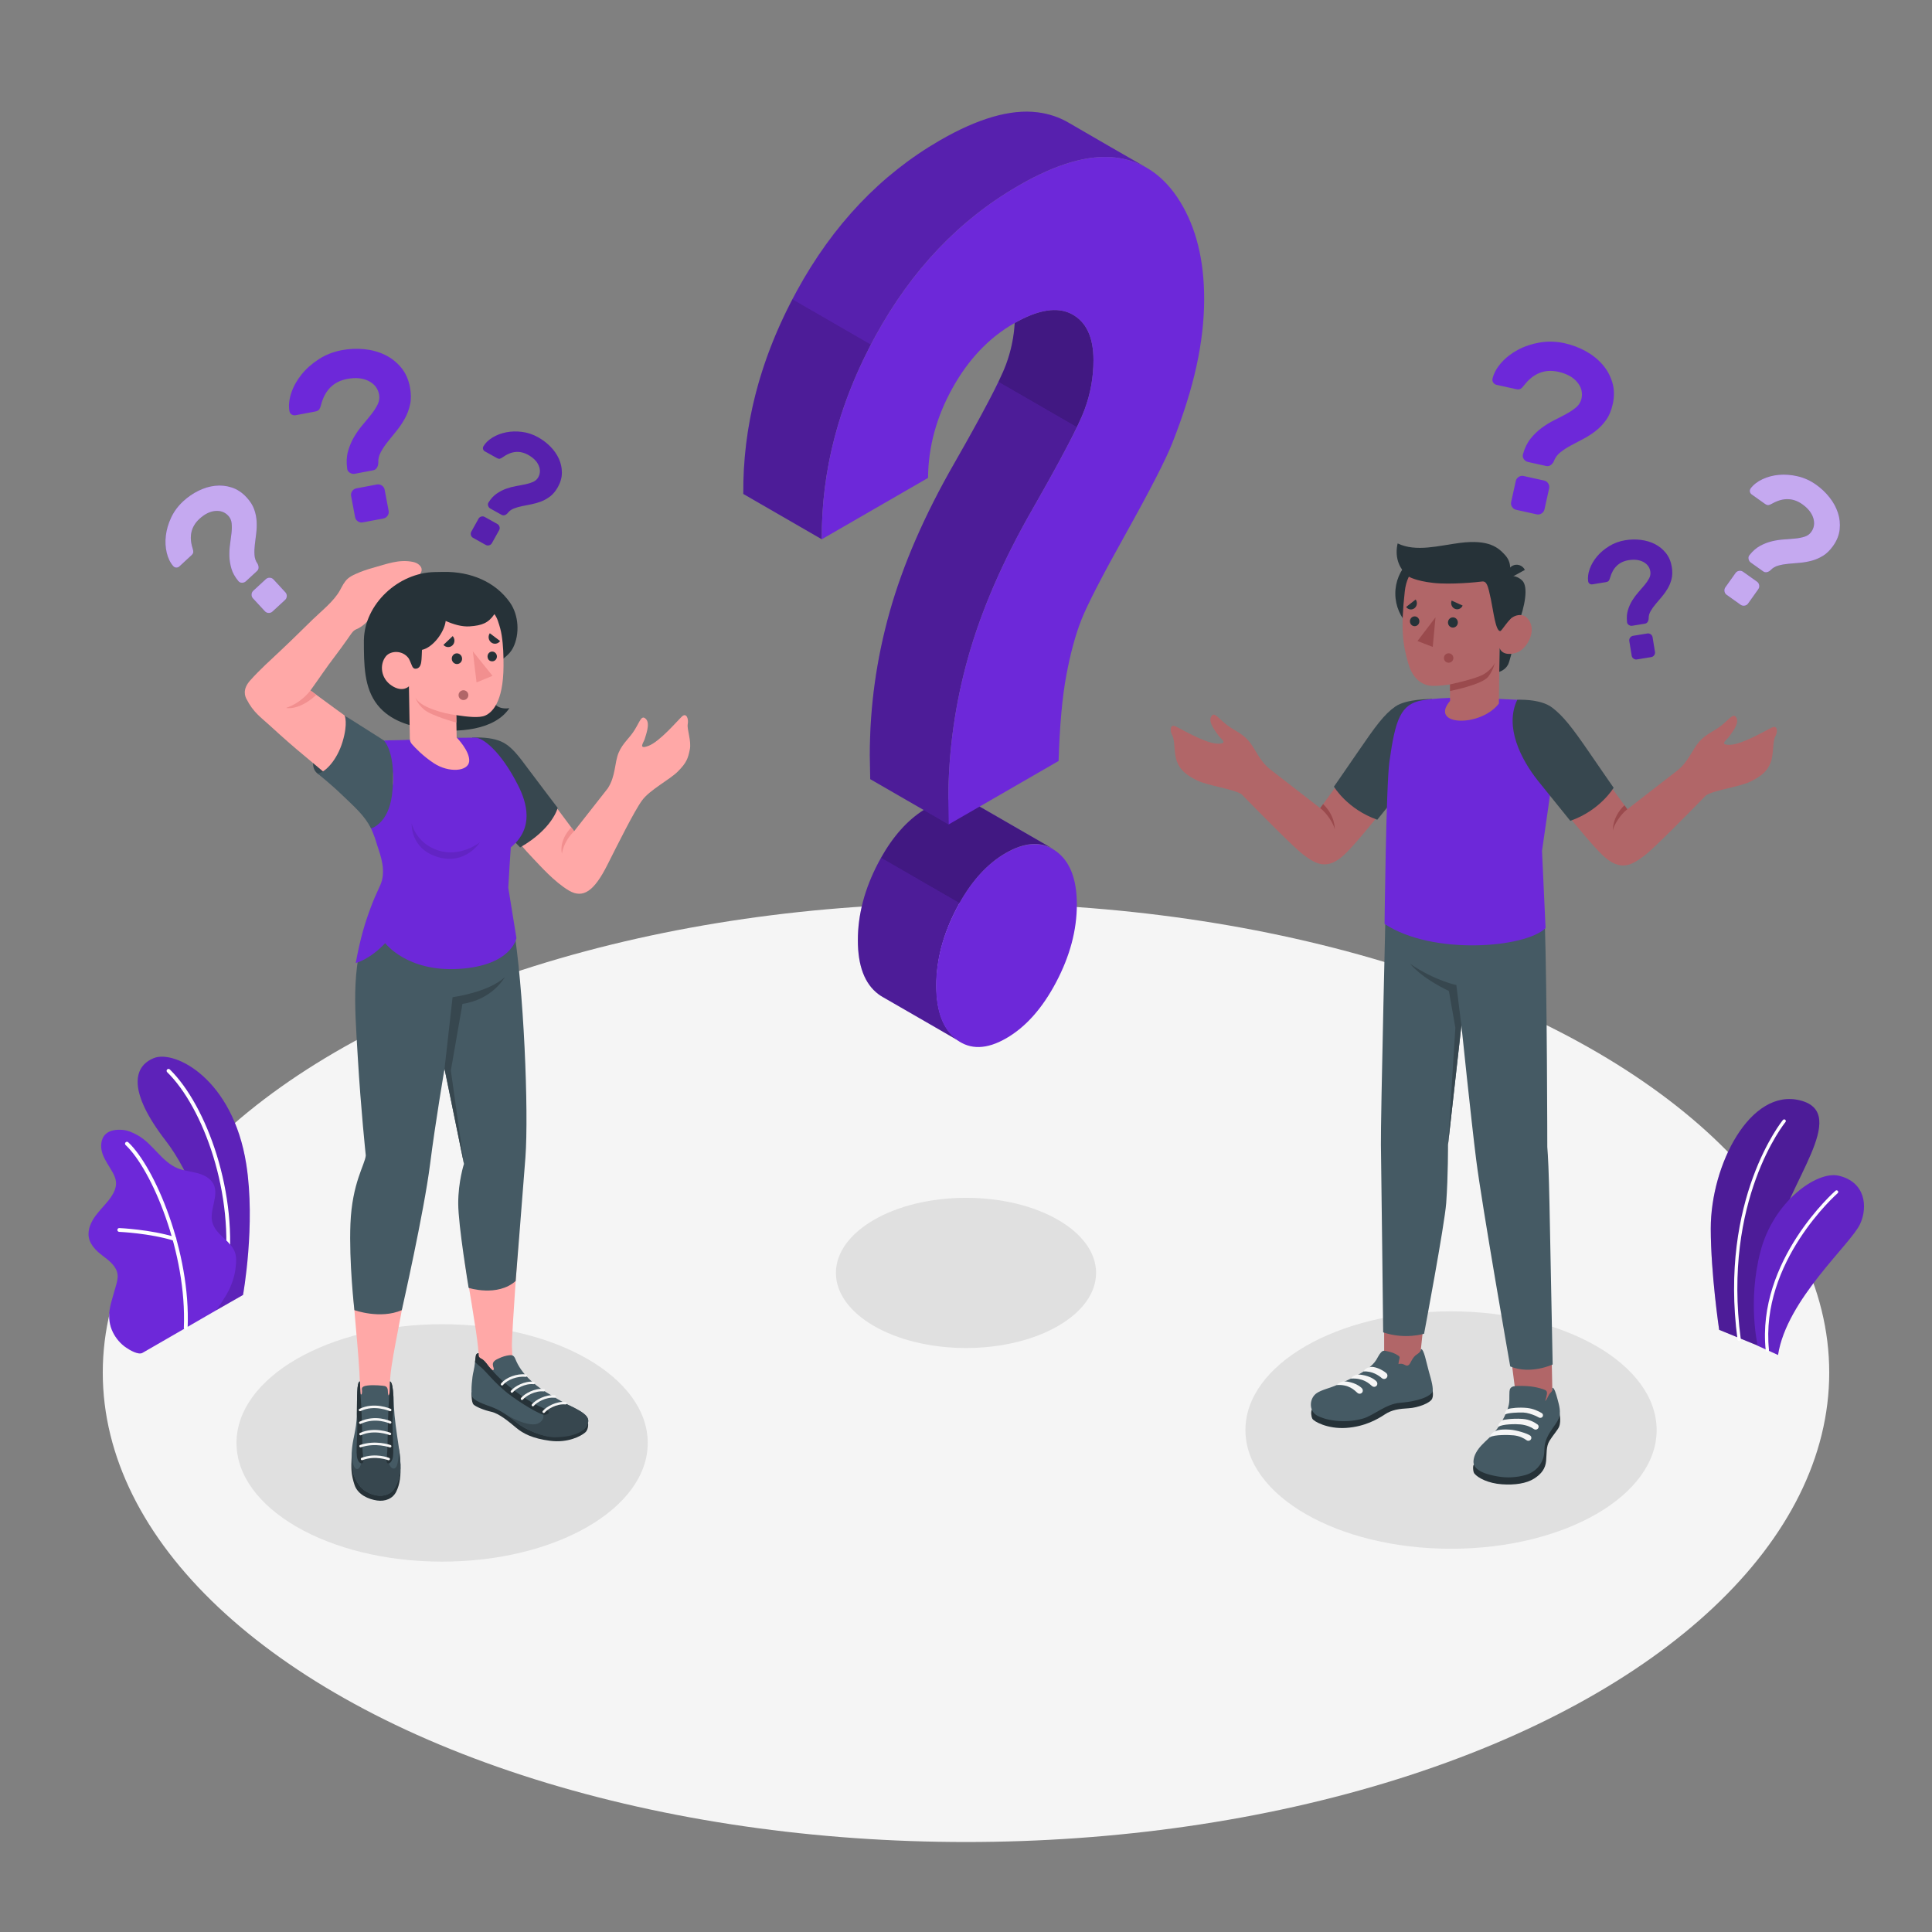 <?xml version="1.0" encoding="utf-8"?>
<!-- Generator: Adobe Illustrator 27.5.0, SVG Export Plug-In . SVG Version: 6.00 Build 0)  -->
<svg version="1.1" xmlns="http://www.w3.org/2000/svg" xmlns:xlink="http://www.w3.org/1999/xlink" x="0px" y="0px"
	 viewBox="0 0 500 500" style="enable-background:new 0 0 500 500;" xml:space="preserve">
<rect x="0" y="0" width="500" height="500" fill="#808080" stroke="none"/>
<g id="Floor">
	<ellipse id="Floor_2_" style="fill:#F5F5F5;" cx="250" cy="355.225" rx="223.404" ry="121.487"/>
</g>
<g id="Shadows">
	<ellipse id="Shadow_31_" style="fill:#E0E0E0;" cx="250" cy="329.43" rx="33.664" ry="19.436"/>
	<ellipse id="Shadow_27_" style="fill:#E0E0E0;" cx="375.526" cy="370.096" rx="53.212" ry="30.722"/>
	<ellipse id="Shadow_26_" style="fill:#E0E0E0;" cx="114.42" cy="373.424" rx="53.212" ry="30.722"/>
</g>
<g id="Plants">
	<g id="Plants_4_">
		<g id="XMLID_1877_">
			<path id="XMLID_2820_" style="fill:#6D28D9;" d="M454.968,348.27l-10.051-4.112c0,0-2.167-14.531-2.173-26.217
				c-0.008-16.421,10.221-36.497,23.205-33.139c12.983,3.358-3.656,21.725-6.362,35.92
				C456.881,334.918,454.968,348.27,454.968,348.27z"/>
			<path id="XMLID_1901_" style="opacity:0.3;" d="M454.968,348.27l-10.051-4.112c0,0-2.167-14.531-2.173-26.217
				c-0.008-16.421,10.221-36.497,23.205-33.139c12.983,3.358-3.656,21.725-6.362,35.92
				C456.881,334.918,454.968,348.27,454.968,348.27z"/>
			<path id="XMLID_1878_" style="fill:#FFFFFF;" d="M450.131,347.035c0.005,0,0.009-0.001,0.014-0.001
				c0.232-0.031,0.396-0.244,0.365-0.477c-4.793-36.015,11.401-55.968,11.564-56.164c0.15-0.181,0.126-0.448-0.054-0.598
				c-0.182-0.15-0.45-0.126-0.598,0.054c-0.167,0.2-16.595,20.441-11.754,56.82C449.699,346.897,449.904,347.057,450.131,347.035z"
				/>
		</g>
		<g id="XMLID_1843_">
			<path id="XMLID_1874_" style="fill:#6D28D9;" d="M460.155,350.669l-5.248-2.377c0,0-2.698-11.348,0.702-24.412
				c3.369-12.942,14.586-20.925,20.243-19.604c6.905,1.612,7.577,8.003,5.561,12.449
				C479.036,321.964,462.376,336.271,460.155,350.669z"/>
			<path id="XMLID_1845_" style="opacity:0.1;" d="M460.155,350.669l-5.248-2.377c0,0-2.698-11.348,0.702-24.412
				c3.369-12.942,14.586-20.925,20.243-19.604c6.905,1.612,7.577,8.003,5.561,12.449
				C479.036,321.964,462.376,336.271,460.155,350.669z"/>
			<path id="XMLID_1844_" style="fill:#FFFFFF;" d="M457.428,349.838l0.002,0c0.233-0.024,0.403-0.232,0.379-0.466
				c-2.354-22.838,17.574-40.397,17.776-40.573c0.177-0.153,0.196-0.421,0.042-0.599c-0.152-0.176-0.419-0.198-0.599-0.042
				c-0.204,0.177-20.463,18.029-18.064,41.301C456.989,349.692,457.196,349.861,457.428,349.838z"/>
		</g>
	</g>
	<g id="Plants_3_">
		<g id="XMLID_1488_">
			<g id="XMLID_1812_">
				<path id="XMLID_1813_" style="fill:#6D28D9;" d="M56.005,339.071l6.892-3.938c0,0,3.305-18.216,0.833-33.875
					c-3.476-22.015-18.465-29.609-23.909-27.421c-5.444,2.188-6.724,8.71,3.108,21.431C48.73,302.774,56.191,318.639,56.005,339.071
					z"/>
			</g>
			<g id="XMLID_1736_" style="opacity:0.15;">
				<path id="XMLID_1811_" d="M56.005,339.071l6.892-3.938c0,0,3.305-18.216,0.833-33.875
					c-3.476-22.015-18.465-29.609-23.909-27.421c-5.444,2.188-6.724,8.71,3.108,21.431C48.73,302.774,56.191,318.639,56.005,339.071
					z"/>
			</g>
			<g id="XMLID_1489_">
				<path id="XMLID_1694_" style="fill:#FFFFFF;" d="M58.503,330.327c-0.023,0-0.045-0.002-0.068-0.005
					c-0.269-0.038-0.457-0.285-0.419-0.554c2.848-20.611-5.44-43.193-14.753-52.293c-0.194-0.189-0.198-0.501-0.008-0.695
					c0.19-0.192,0.501-0.198,0.695-0.008c9.483,9.267,17.93,32.216,15.039,53.13C58.955,330.149,58.744,330.327,58.503,330.327z"/>
			</g>
		</g>
		<g id="XMLID_1418_">
			<g id="XMLID_1423_">
				<path id="XMLID_1424_" style="fill:#6D28D9;" d="M36.883,350.117c-1.089,0.625-3.333-0.742-4.193-1.319
					c-1.472-0.987-2.664-2.386-3.456-3.967c-0.922-1.841-1.154-3.813-0.865-5.849c0.15-1.056,0.445-2.085,0.74-3.11
					c0.289-1.006,0.578-2.013,0.868-3.019c0.286-0.993,0.574-2.02,0.443-3.045c-0.264-2.064-2.097-3.511-3.763-4.759
					c-1.842-1.38-3.761-3.201-3.751-5.687c0.008-1.918,1.001-3.699,2.19-5.204c1.189-1.505,2.599-2.835,3.673-4.424
					c0.773-1.144,1.377-2.487,1.251-3.862c-0.078-0.854-0.432-1.659-0.841-2.413c-0.878-1.618-2.036-3.101-2.641-4.84
					c-0.605-1.739-0.519-3.901,0.838-5.146c1.114-1.021,2.769-1.164,4.277-1.064c1.395,0.092,2.758,0.722,3.978,1.4
					c3.946,2.195,6.198,6.868,10.386,8.557c1.615,0.651,3.385,0.794,5.068,1.239c1.684,0.445,3.4,1.305,4.18,2.862
					c1.537,3.07-1.316,6.854-0.235,10.113c0.956,2.884,3.759,3.988,5.333,6.587c0.688,1.137,0.847,2.451,0.736,3.776
					c-0.188,2.242-0.516,3.887-1.592,6.38c-0.889,2.06-3.502,5.748-3.502,5.748C55.939,339.136,37.05,350.021,36.883,350.117z"/>
			</g>
			<g id="XMLID_1421_">
				<path id="XMLID_1422_" style="fill:#FFFFFF;" d="M48.071,344.156c-0.007,0-0.014,0-0.014,0
					c-0.278-0.012-0.488-0.241-0.478-0.512c0.812-19.508-8.38-41.046-15.064-47.303c-0.198-0.185-0.208-0.496-0.023-0.695
					c0.186-0.198,0.496-0.207,0.695-0.023c6.819,6.383,16.197,28.278,15.375,48.061C48.551,343.95,48.333,344.156,48.071,344.156z"
					/>
			</g>
			<g id="XMLID_1419_">
				<path id="XMLID_1420_" style="fill:#FFFFFF;" d="M45.148,321.109c-0.048,0-0.097-0.007-0.145-0.022
					c-6.267-1.938-14.079-2.279-14.157-2.282c-0.272-0.012-0.482-0.241-0.471-0.512c0.012-0.271,0.217-0.485,0.512-0.471
					c0.08,0.004,8.015,0.35,14.407,2.326c0.259,0.08,0.405,0.355,0.324,0.614C45.552,320.973,45.358,321.109,45.148,321.109z"/>
			</g>
		</g>
	</g>
</g>
<g id="Character_2">
	<g id="Character_14_">
		<g id="XMLID_2639_">
			<g>
				<polygon id="XMLID_2815_" style="fill:#B16668;" points="401.826,363.762 392.51,362.691 390.096,343.91 401.488,347.289 				
					"/>
				<g>
					<path id="XMLID_2813_" style="fill:#263238;" d="M381.411,379.081c-0.287,0.269-0.215,1.824,0.16,2.277
						c0.961,1.162,3.583,2.522,7.103,2.774c3.363,0.241,6.365-0.213,8.34-1.466c1.974-1.254,2.93-2.636,3.116-4.552
						c0.186-1.916-0.027-3.764,0.886-5.238c0.843-1.362,2.187-2.896,2.479-3.634c0.637-1.606,0.023-3.901,0.023-3.901
						L381.411,379.081z"/>
					<path id="XMLID_2812_" style="fill:#455A64;" d="M390.616,362.357c-0.024,0.744-0.155,1.423-0.388,2.133
						c-0.487,1.486-1.228,2.884-2.06,4.214c-0.428,0.685-0.88,1.358-1.402,1.978c-1.017,1.21-2.28,2.204-3.357,3.365
						c-1.077,1.161-1.992,2.569-2.076,4.128c-0.143,2.637,4.062,3.534,6.266,3.926c2.353,0.419,4.865,0.293,7.162-0.36
						c2.555-0.726,4.4-2.706,4.824-5.256c0.122-0.732,0.077-1.481,0.164-2.218c0.197-1.681,1.068-3.217,2.051-4.614
						c0.57-0.811,1.191-1.603,1.574-2.511c0.688-1.633,0.136-3.47-0.303-5.096c-0.38-1.404-0.842-3.018-1.337-2.885
						c-0.006,0.728,0.036,0.827-0.487,1.321c-0.661,0.624-0.689,1.563-1.388,2.115c0.327-0.855,0.348-1.219,0.49-1.876
						c0.043-0.197-0.011-0.595-0.149-0.746c-0.185-0.202-0.501-0.328-0.81-0.433c-1.037-0.351-2.113-0.595-3.203-0.729
						c-0.995-0.123-3.481-0.244-4.468-0.023c-0.303,0.068-0.599,0.213-0.786,0.455c-0.197,0.255-0.233,0.48-0.281,0.901
						C390.605,360.568,390.638,361.657,390.616,362.357z"/>
					<path id="XMLID_2811_" style="fill:#F5F5F5;" d="M387.813,369.257c0.982-0.736,4.525-0.746,5.728-0.617
						c1.507,0.162,2.727,0.69,3.42,1.2c0.307,0.226,0.737,0.187,1.007-0.08l0,0c0.325-0.321,0.295-0.849-0.074-1.121
						c-0.734-0.54-2.063-1.3-3.849-1.426c-2.961-0.208-5.172,0.299-5.172,0.299S387.522,368.382,387.813,369.257z"/>
					<path id="XMLID_2810_" style="fill:#F5F5F5;" d="M385.554,371.959c1.235-0.73,4.998-0.625,6.201-0.496
						c1.507,0.161,2.633,0.754,3.326,1.265c0.307,0.226,0.737,0.187,1.007-0.08l0,0c0.325-0.321,0.295-0.849-0.074-1.121
						c-0.734-0.54-3.489-1.414-5.274-1.539c-2.961-0.208-3.733,0.396-3.733,0.396S385.758,370.868,385.554,371.959z"/>
					<path id="XMLID_2792_" style="fill:#F5F5F5;" d="M395.224,364.38c-2.046-0.211-4.256,0.018-5.065,0.312
						c-0.522,0.292-0.865,1.117-0.53,1.326c0.659-0.366,3.188-0.518,4.642-0.453c0.976,0.043,2.205,0.438,3.202,0.88
						c0.253,0.112,0.553,0.27,0.815,0.415c0.354,0.196,0.805,0.057,0.974-0.303l0,0c0.144-0.305,0.037-0.669-0.256-0.846
						C398.292,365.278,396.878,364.551,395.224,364.38z"/>
				</g>
			</g>
			<g>
				<polygon id="XMLID_2814_" style="fill:#B16668;" points="367.077,355.222 358.217,352.747 358.217,334.84 369.208,335.317 				
					"/>
				<g>
					<path id="XMLID_2786_" style="fill:#263238;" d="M339.503,364.809c-0.276,0.578-0.196,1.661,0.132,2.348
						c0.328,0.687,3.916,2.71,8.755,2.384c4.839-0.326,8.163-2.276,10.008-3.498c1.845-1.222,3.766-1.45,6.163-1.587
						c2.396-0.137,5.543-1.332,6.069-2.453c0.526-1.121-0.079-3.051-0.079-3.051L339.503,364.809z"/>
					<path id="XMLID_2785_" style="fill:#455A64;" d="M359.033,349.705c-0.126-0.027-0.254-0.053-0.383-0.079
						c-0.211-0.042-0.429-0.084-0.638-0.034c-0.237,0.056-0.432,0.224-0.598,0.403c-0.52,0.566-0.834,1.285-1.236,1.941
						c-1.014,1.655-3.144,3.025-5.47,4.275c-1.581,0.85-3.13,1.509-4.762,2.243c-1.665,0.749-3.875,1.206-5.178,2.085
						c-1.899,1.28-2.144,4.496,0.019,5.766c1.866,1.096,6.778,2.283,11.928,0.824c2.806-0.795,5.921-3.793,9.603-4.081
						c2.342-0.183,6.771-0.841,8.279-2.62c0.557-0.789-0.187-3.289-0.798-5.448c-0.667-2.356-1.301-6.033-2.082-5.825
						c-0.032,0.463-0.104,0.565-0.408,0.88c-0.289,0.299-0.678,0.489-0.992,0.758c-0.579,0.494-0.935,1.193-1.295,1.864
						c-0.156,0.29-0.341,0.599-0.665,0.721c-0.395,0.148-0.69-0.101-1.036-0.26c-0.434-0.199-0.941-0.236-1.399-0.1
						c0.045-0.466,0.128-0.929,0.247-1.383c0.038-0.146,0.081-0.302,0.034-0.446c-0.047-0.146-0.175-0.249-0.3-0.337
						C361.001,350.218,360.068,349.929,359.033,349.705z"/>
					<path id="XMLID_2783_" style="fill:#F5F5F5;" d="M352.896,354.937c0,0,0.336-0.899,1.729-1.158
						c1.066-0.198,2.948,0.587,4.118,1.551c0.479,0.394,0.417,1.144-0.126,1.444l0,0c-0.323,0.178-0.719,0.132-0.998-0.111
						C356.852,355.996,355.132,354.783,352.896,354.937z"/>
					<path id="XMLID_2779_" style="fill:#F5F5F5;" d="M349.593,356.787c0,0,0.689-1.076,2.049-1.056c0,0,2.783,0.08,4.505,1.686
						c0.439,0.409,0.409,1.107-0.117,1.396l0,0c-0.313,0.172-0.695,0.126-0.961-0.112
						C354.293,358.008,352.737,356.552,349.593,356.787z"/>
					<path id="XMLID_2775_" style="fill:#F5F5F5;" d="M345.946,358.454c0,0,0.767-0.974,2.128-0.954c0,0,2.593,0.097,4.315,1.702
						c0.439,0.41,0.409,1.107-0.117,1.396l0,0c-0.313,0.172-0.695,0.126-0.961-0.112
						C350.535,359.794,349.091,358.219,345.946,358.454z"/>
				</g>
			</g>
			<g>
				<path id="XMLID_2742_" style="fill:#455A64;" d="M399.787,238.37c0.609,18.472,0.652,58.471,0.652,58.471
					c0.195,2.298,0.393,6.384,0.565,14.661c0.249,12.004,0.822,41.627,0.822,41.627s-5.727,2.689-10.979,0.5
					c0,0-7.32-41.658-8.819-53.54c-1.308-10.369-3.818-34.691-3.818-34.691l-3.465,30.877c0,0,0.039,7.951-0.467,15.057
					c-0.391,5.496-5.725,33.828-5.725,33.828s-4.87,1.581-10.59-0.351c0,0-0.487-43.492-0.584-48.535
					c-0.11-5.749,1.37-67.803,1.37-67.803L399.787,238.37z"/>
				<path style="fill:#37474F;" d="M378.21,265.398l-1.315-10.468c0,0-5.502-1.115-11.906-5.457c0,0,2.537,3.4,9.979,6.997
					l1.679,9.498l-1.901,30.307L378.21,265.398z"/>
			</g>
		</g>
		<g>
			<path style="fill:#B16668;" d="M358.265,186.537c-2.701,3.543-16.599,22.603-16.599,22.603l-12.827-9.941
				c-3.036-2.353-3.892-5.434-5.774-7.556c-1.883-2.122-3.936-2.643-6.044-4.425c-2.108-1.781-2.924-3.13-3.643-1.613
				c-0.719,1.517,1.608,4.172,2.013,4.819c0.405,0.646,2.801,2.165-0.384,2.036c-3.185-0.129-9.294-3.805-10.776-4.474
				c-1.482-0.67-1.516,1.161-0.826,2.361c0.691,1.201,0.358,4.544,1.171,6.696c0.812,2.151,2.266,3.464,5.194,4.92
				c2.728,1.357,9.372,2.209,11.531,3.572c0,0,0,0,0,0c4.735,4.851,13.677,13.926,15.936,15.602
				c3.113,2.309,6.122,4.439,10.88-0.136c4.758-4.575,18.553-22.556,18.553-22.556l2.853-17.083
				C364.83,181.149,361.52,182.268,358.265,186.537z"/>
			<path style="fill:#9A4A4D;" d="M341.666,209.141c1.761,1.298,3.592,4.219,3.766,5.527c0,0,0.211-3.489-3.012-6.562
				L341.666,209.141z"/>
			<g id="XMLID_2816_">
				<path style="fill:#37474F;" d="M370.608,180.904c0,0-6.596-0.088-9.5,1.946c-2.905,2.034-5.049,4.972-9.762,11.855
					c-4.131,6.033-6.125,8.878-6.125,8.878s3.453,5.849,11.214,8.562l12.319-15.262L370.608,180.904z"/>
			</g>
		</g>
		<path id="XMLID_2635_" style="fill:#6D28D9;" d="M383.381,180.579c3.744,0.363,8.983,0.406,12.699,0.783
			c2.575,1.059,7.528,5.377,7.159,8.46c-1.377,11.509-4.17,30.378-4.17,30.378l0.92,19.983c-5.149,5.137-29.253,7.144-41.667-1.077
			c0,0,0.402-35.92,1.254-41.977c1.532-10.888,2.873-14.929,8.491-15.893S383.381,180.579,383.381,180.579z"/>
		<g>
			<path style="fill:#B16668;" d="M404.563,186.825c2.701,3.543,16.599,22.603,16.599,22.603l12.827-9.941
				c3.036-2.353,3.892-5.434,5.774-7.556c1.883-2.122,3.936-2.643,6.044-4.425c2.108-1.781,2.924-3.13,3.643-1.613
				c0.719,1.517-1.608,4.172-2.013,4.819c-0.405,0.646-2.801,2.165,0.384,2.036c3.185-0.129,9.294-3.805,10.776-4.474
				c1.482-0.67,1.516,1.161,0.826,2.361c-0.691,1.2-0.358,4.544-1.171,6.696c-0.812,2.152-2.266,3.464-5.194,4.92
				c-2.728,1.357-9.372,2.209-11.531,3.572c0,0,0,0,0,0c-4.735,4.851-13.677,13.926-15.937,15.602
				c-3.113,2.309-6.122,4.439-10.88-0.136c-4.758-4.575-15.641-18.8-15.641-18.8l-5.764-20.839
				C397.998,181.437,401.308,182.556,404.563,186.825z"/>
			<path style="fill:#9A4A4D;" d="M421.162,209.428c-1.761,1.298-3.592,4.219-3.766,5.527c0,0-0.211-3.489,3.011-6.562
				L421.162,209.428z"/>
			<g id="XMLID_2342_">
				<path style="fill:#37474F;" d="M392.67,181.109c0,0,5.929-0.367,9.049,2.028c2.813,2.159,5.049,4.972,9.762,11.855
					c4.131,6.033,6.125,8.878,6.125,8.878s-3.453,5.849-11.214,8.562l-8.369-10.368C393.63,196.524,389.298,188.092,392.67,181.109z
					"/>
			</g>
		</g>
		<g id="XMLID_2401_">
			<g id="XMLID_2437_">
				<path id="XMLID_2633_" style="fill:#263238;" d="M384.311,153.503c0.056,6.407-5.093,11.647-11.5,11.703
					c-6.407,0.056-11.647-5.093-11.703-11.5c-0.056-6.407,5.093-11.647,11.5-11.703
					C379.015,141.947,384.255,147.096,384.311,153.503z"/>
				<path id="XMLID_2562_" style="fill:#263238;" d="M392.836,161.677c0,0-1.803,8.849-2.544,10.307
					c-0.741,1.458-2.295,1.884-2.295,1.884l0.077-6.215L392.836,161.677z"/>
				<path id="XMLID_2462_" style="fill:#263238;" d="M390.366,149.045c0,0,2.022-0.365,3.614,1.235
					c1.561,1.569,0.74,6.529-1.144,11.397l-3.538,0.438L390.366,149.045z"/>
				<path id="XMLID_2460_" style="fill:#B16668;" d="M388.236,162.127c0.714,0.418,1.715-0.955,2.582-1.879
					c0.868-0.924,3.715-2.201,5.168,0.791c1.48,3.049-1.197,7.119-3.441,7.845c-3.868,1.251-4.472-1.231-4.472-1.231l-0.16,14.421
					l0,0c-4.768,6.225-18.155,5.82-12.635-0.687l-0.026-4.258c0,0-3.509,0.564-5.226,0.314c-2.856-0.416-4.67-2.651-5.563-5.73
					c-1.433-4.947-1.996-8.946-0.902-18.71c1.199-10.701,13.631-10.921,20.382-6.754S388.236,162.127,388.236,162.127z"/>
				<path id="XMLID_2459_" style="fill:#263238;" d="M388.247,163.322c0.357,0.004,1.695-2.262,2.572-3.074
					c1.215-1.125-0.453-11.203-0.453-11.203s1.49-2.866-0.891-5.441c-1.694-1.832-4.054-4.066-11.66-3.1
					c-5.421,0.689-11.314,2.434-16.106,0.131c-0.689,2.976-0.082,6.283,2.905,8.604c0,0,1.737,1.099,6.286,1.612
					c4.548,0.513,11.619-0.208,12.585-0.349c1.316-0.192,1.608,1.083,2.349,4.565C386.484,158.124,387.046,163.309,388.247,163.322z
					"/>
				<path id="XMLID_2442_" style="fill:#263238;" d="M390.366,149.83l4.273-2.342c-0.62-1.225-2.079-1.693-3.259-1.047
					C390.199,147.088,389.746,148.605,390.366,149.83z"/>
				<path id="XMLID_2439_" style="fill:#9A4A4D;" d="M375.252,177.129c0,0,6.356-1.338,8.571-2.541
					c1.483-0.805,2.698-2.188,3.05-3.071c0,0-0.4,1.893-1.717,3.606c-1.61,2.095-9.89,3.7-9.89,3.7L375.252,177.129z"/>
			</g>
			<g id="XMLID_2415_">
				<path id="XMLID_2435_" style="fill:#263238;" d="M374.736,161.109c0.007,0.732,0.583,1.319,1.288,1.311
					c0.705-0.008,1.271-0.608,1.264-1.34c-0.006-0.732-0.583-1.319-1.287-1.311C375.295,159.777,374.729,160.377,374.736,161.109z"
					/>
				<path id="XMLID_2434_" style="fill:#263238;" d="M378.529,156.72l-2.839-1.289c-0.34,0.813,0.02,1.761,0.803,2.117
					C377.278,157.904,378.189,157.533,378.529,156.72z"/>
				<path id="XMLID_2433_" style="fill:#263238;" d="M366.376,155.148l-2.47,1.942c0.515,0.708,1.485,0.847,2.167,0.311
					C366.755,156.864,366.891,155.856,366.376,155.148z"/>
				<path id="XMLID_2431_" style="fill:#263238;" d="M364.888,160.803c0.006,0.702,0.559,1.264,1.234,1.257
					c0.675-0.008,1.218-0.583,1.212-1.285c-0.006-0.702-0.559-1.264-1.234-1.257C365.425,159.526,364.882,160.102,364.888,160.803z"
					/>
				<polygon id="XMLID_2429_" style="fill:#9A4A4D;" points="371.506,159.768 370.792,167.42 366.841,165.901 				"/>
				<path style="fill:#9A4A4D;" d="M373.685,170.293c0,0.676,0.548,1.223,1.223,1.223c0.675,0,1.223-0.548,1.223-1.223
					c0-0.676-0.548-1.223-1.223-1.223C374.232,169.07,373.685,169.618,373.685,170.293z"/>
			</g>
		</g>
	</g>
	<g id="Question_Marks">
		<g>
			<path style="fill:#6D28D9;" d="M404.903,88.824c1.931,0.427,3.751,1.111,5.46,2.05c1.709,0.939,3.158,2.089,4.342,3.45
				c1.186,1.36,2.039,2.906,2.56,4.639c0.521,1.73,0.559,3.603,0.113,5.615c-0.363,1.643-0.936,3.014-1.717,4.111
				c-0.783,1.098-1.681,2.041-2.695,2.828c-1.014,0.788-2.084,1.478-3.205,2.069c-1.123,0.592-2.186,1.154-3.185,1.685
				c-1.002,0.533-1.908,1.12-2.716,1.758c-0.81,0.64-1.375,1.398-1.699,2.274c-0.183,0.434-0.454,0.782-0.813,1.047
				c-0.361,0.266-0.767,0.347-1.218,0.248l-4.683-1.038c-0.452-0.099-0.817-0.352-1.092-0.758c-0.276-0.406-0.344-0.829-0.203-1.272
				c0.437-1.584,1.086-2.916,1.951-3.996c0.864-1.079,1.823-2.009,2.879-2.788c1.056-0.779,2.153-1.451,3.291-2.017
				c1.137-0.567,2.197-1.119,3.178-1.656c0.979-0.536,1.817-1.106,2.509-1.706c0.694-0.6,1.136-1.332,1.327-2.195
				c0.345-1.56-0.027-2.989-1.119-4.287c-1.092-1.297-2.726-2.187-4.903-2.669c-3.491-0.774-6.445,0.405-8.86,3.532
				c-0.305,0.407-0.596,0.697-0.87,0.873c-0.277,0.177-0.683,0.205-1.217,0.086l-4.99-1.105c-0.369-0.082-0.661-0.276-0.873-0.581
				c-0.213-0.305-0.273-0.663-0.182-1.075c0.358-1.428,1.126-2.798,2.3-4.111c1.173-1.313,2.604-2.417,4.288-3.316
				c1.686-0.896,3.571-1.525,5.653-1.882C400.597,88.28,402.726,88.342,404.903,88.824z M399.619,124.364
				c0.451,0.099,0.805,0.351,1.059,0.752c0.257,0.401,0.334,0.827,0.234,1.279l-1.201,5.421c-0.1,0.453-0.351,0.807-0.752,1.061
				c-0.401,0.257-0.827,0.335-1.278,0.234l-5.298-1.173c-0.453-0.102-0.807-0.351-1.063-0.753c-0.257-0.401-0.334-0.826-0.234-1.279
				l1.201-5.422c0.1-0.451,0.351-0.805,0.752-1.062c0.402-0.255,0.827-0.333,1.281-0.233L399.619,124.364z"/>
		</g>
		<g>
			<g>
				<path style="fill:#6D28D9;" d="M420.623,139.812c1.346-0.22,2.688-0.249,4.025-0.084c1.336,0.164,2.558,0.53,3.667,1.098
					c1.108,0.571,2.051,1.343,2.828,2.32c0.779,0.977,1.282,2.168,1.511,3.571c0.187,1.147,0.17,2.174-0.05,3.077
					c-0.22,0.904-0.554,1.739-1.003,2.504c-0.449,0.764-0.957,1.48-1.525,2.147c-0.568,0.667-1.105,1.298-1.61,1.896
					c-0.506,0.598-0.936,1.206-1.291,1.823c-0.356,0.616-0.524,1.247-0.507,1.891c-0.006,0.326-0.092,0.618-0.254,0.88
					c-0.164,0.262-0.403,0.419-0.717,0.47l-3.268,0.534c-0.316,0.052-0.614-0.017-0.895-0.207c-0.281-0.189-0.433-0.443-0.455-0.764
					c-0.125-1.127-0.05-2.147,0.229-3.061c0.276-0.913,0.654-1.755,1.132-2.524c0.477-0.769,1.009-1.481,1.593-2.136
					c0.585-0.654,1.122-1.279,1.614-1.876c0.491-0.593,0.882-1.173,1.173-1.735c0.29-0.563,0.387-1.145,0.289-1.748
					c-0.178-1.087-0.783-1.908-1.816-2.462c-1.032-0.552-2.308-0.704-3.827-0.456c-2.436,0.398-4.028,1.91-4.777,4.533
					c-0.092,0.338-0.203,0.599-0.336,0.782c-0.132,0.184-0.384,0.306-0.756,0.367l-3.481,0.57c-0.259,0.042-0.495-0.007-0.71-0.149
					c-0.215-0.142-0.344-0.356-0.392-0.643c-0.136-1.007,0.005-2.082,0.423-3.225c0.415-1.143,1.05-2.217,1.9-3.223
					c0.851-1.008,1.899-1.891,3.141-2.654C417.723,140.565,419.104,140.06,420.623,139.812z M426.332,163.948
					c0.315-0.051,0.606,0.019,0.874,0.21c0.266,0.193,0.425,0.447,0.477,0.76l0.618,3.785c0.052,0.315-0.018,0.606-0.21,0.873
					c-0.192,0.268-0.445,0.425-0.761,0.477l-3.697,0.604c-0.315,0.052-0.606-0.017-0.873-0.209
					c-0.268-0.192-0.426-0.445-0.478-0.761l-0.618-3.784c-0.051-0.314,0.018-0.605,0.21-0.873c0.192-0.266,0.445-0.426,0.76-0.478
					L426.332,163.948z"/>
			</g>
			<g style="opacity:0.2;">
				<path d="M420.623,139.812c1.346-0.22,2.688-0.249,4.025-0.084c1.336,0.164,2.558,0.53,3.667,1.098
					c1.108,0.571,2.051,1.343,2.828,2.32c0.779,0.977,1.282,2.168,1.511,3.571c0.187,1.147,0.17,2.174-0.05,3.077
					c-0.22,0.904-0.554,1.739-1.003,2.504c-0.449,0.764-0.957,1.48-1.525,2.147c-0.568,0.667-1.105,1.298-1.61,1.896
					c-0.506,0.598-0.936,1.206-1.291,1.823c-0.356,0.616-0.524,1.247-0.507,1.891c-0.006,0.326-0.092,0.618-0.254,0.88
					c-0.164,0.262-0.403,0.419-0.717,0.47l-3.268,0.534c-0.316,0.052-0.614-0.017-0.895-0.207c-0.281-0.189-0.433-0.443-0.455-0.764
					c-0.125-1.127-0.05-2.147,0.229-3.061c0.276-0.913,0.654-1.755,1.132-2.524c0.477-0.769,1.009-1.481,1.593-2.136
					c0.585-0.654,1.122-1.279,1.614-1.876c0.491-0.593,0.882-1.173,1.173-1.735c0.29-0.563,0.387-1.145,0.289-1.748
					c-0.178-1.087-0.783-1.908-1.816-2.462c-1.032-0.552-2.308-0.704-3.827-0.456c-2.436,0.398-4.028,1.91-4.777,4.533
					c-0.092,0.338-0.203,0.599-0.336,0.782c-0.132,0.184-0.384,0.306-0.756,0.367l-3.481,0.57c-0.259,0.042-0.495-0.007-0.71-0.149
					c-0.215-0.142-0.344-0.356-0.392-0.643c-0.136-1.007,0.005-2.082,0.423-3.225c0.415-1.143,1.05-2.217,1.9-3.223
					c0.851-1.008,1.899-1.891,3.141-2.654C417.723,140.565,419.104,140.06,420.623,139.812z M426.332,163.948
					c0.315-0.051,0.606,0.019,0.874,0.21c0.266,0.193,0.425,0.447,0.477,0.76l0.618,3.785c0.052,0.315-0.018,0.606-0.21,0.873
					c-0.192,0.268-0.445,0.425-0.761,0.477l-3.697,0.604c-0.315,0.052-0.606-0.017-0.873-0.209
					c-0.268-0.192-0.426-0.445-0.478-0.761l-0.618-3.784c-0.051-0.314,0.018-0.605,0.21-0.873c0.192-0.266,0.445-0.426,0.76-0.478
					L426.332,163.948z"/>
			</g>
		</g>
		<g>
			<g>
				<path style="fill:#6D28D9;" d="M454.716,150.537c0.309,0.22,0.495,0.521,0.561,0.905c0.064,0.384-0.013,0.73-0.232,1.039
					l-2.631,3.701c-0.22,0.31-0.521,0.496-0.905,0.56c-0.384,0.066-0.73-0.012-1.039-0.231l-3.617-2.572
					c-0.31-0.22-0.495-0.52-0.56-0.904c-0.066-0.385,0.012-0.73,0.232-1.039l2.631-3.702c0.219-0.309,0.519-0.495,0.905-0.56
					c0.383-0.065,0.728,0.012,1.038,0.232L454.716,150.537z M470.02,125.448c1.317,0.935,2.471,2.03,3.46,3.282
					c0.988,1.253,1.714,2.579,2.172,3.982c0.46,1.404,0.609,2.839,0.451,4.31c-0.159,1.471-0.726,2.893-1.703,4.268
					c-0.797,1.122-1.666,1.972-2.603,2.549c-0.938,0.579-1.916,1.003-2.931,1.273c-1.016,0.271-2.041,0.45-3.073,0.539
					c-1.036,0.087-2.014,0.173-2.938,0.255c-0.923,0.082-1.793,0.235-2.605,0.46c-0.814,0.223-1.482,0.615-2.004,1.172
					c-0.276,0.269-0.591,0.445-0.947,0.53c-0.356,0.085-0.687,0.017-0.996-0.202l-3.197-2.273c-0.309-0.219-0.503-0.525-0.582-0.919
					c-0.079-0.394,0.004-0.735,0.252-1.024c0.835-1.054,1.748-1.85,2.743-2.389c0.995-0.537,2.013-0.932,3.057-1.183
					c1.042-0.25,2.083-0.408,3.122-0.471c1.037-0.065,2.011-0.143,2.921-0.235c0.909-0.092,1.72-0.254,2.435-0.485
					c0.712-0.232,1.279-0.642,1.698-1.231c0.757-1.066,0.931-2.26,0.522-3.586c-0.409-1.325-1.356-2.516-2.842-3.572
					c-2.385-1.695-4.986-1.749-7.802-0.163c-0.36,0.209-0.672,0.337-0.934,0.381c-0.265,0.044-0.578-0.063-0.943-0.322l-3.408-2.423
					c-0.252-0.179-0.41-0.418-0.473-0.715c-0.063-0.299,0.006-0.587,0.205-0.867c0.725-0.962,1.739-1.751,3.042-2.366
					c1.303-0.615,2.732-0.993,4.288-1.132c1.555-0.139,3.174-0.013,4.857,0.382C466.948,123.664,468.533,124.39,470.02,125.448z"/>
			</g>
			<g style="opacity:0.6;">
				<path style="fill:#FFFFFF;" d="M454.716,150.537c0.309,0.22,0.495,0.521,0.561,0.905c0.064,0.384-0.013,0.73-0.232,1.039
					l-2.631,3.701c-0.22,0.31-0.521,0.496-0.905,0.56c-0.384,0.066-0.73-0.012-1.039-0.231l-3.617-2.572
					c-0.31-0.22-0.495-0.52-0.56-0.904c-0.066-0.385,0.012-0.73,0.232-1.039l2.631-3.702c0.219-0.309,0.519-0.495,0.905-0.56
					c0.383-0.065,0.728,0.012,1.038,0.232L454.716,150.537z M470.02,125.448c1.317,0.935,2.471,2.03,3.46,3.282
					c0.988,1.253,1.714,2.579,2.172,3.982c0.46,1.404,0.609,2.839,0.451,4.31c-0.159,1.471-0.726,2.893-1.703,4.268
					c-0.797,1.122-1.666,1.972-2.603,2.549c-0.938,0.579-1.916,1.003-2.931,1.273c-1.016,0.271-2.041,0.45-3.073,0.539
					c-1.036,0.087-2.014,0.173-2.938,0.255c-0.923,0.082-1.793,0.235-2.605,0.46c-0.814,0.223-1.482,0.615-2.004,1.172
					c-0.276,0.269-0.591,0.445-0.947,0.53c-0.356,0.085-0.687,0.017-0.996-0.202l-3.197-2.273c-0.309-0.219-0.503-0.525-0.582-0.919
					c-0.079-0.394,0.004-0.735,0.252-1.024c0.835-1.054,1.748-1.85,2.743-2.389c0.995-0.537,2.013-0.932,3.057-1.183
					c1.042-0.25,2.083-0.408,3.122-0.471c1.037-0.065,2.011-0.143,2.921-0.235c0.909-0.092,1.72-0.254,2.435-0.485
					c0.712-0.232,1.279-0.642,1.698-1.231c0.757-1.066,0.931-2.26,0.522-3.586c-0.409-1.325-1.356-2.516-2.842-3.572
					c-2.385-1.695-4.986-1.749-7.802-0.163c-0.36,0.209-0.672,0.337-0.934,0.381c-0.265,0.044-0.578-0.063-0.943-0.322l-3.408-2.423
					c-0.252-0.179-0.41-0.418-0.473-0.715c-0.063-0.299,0.006-0.587,0.205-0.867c0.725-0.962,1.739-1.751,3.042-2.366
					c1.303-0.615,2.732-0.993,4.288-1.132c1.555-0.139,3.174-0.013,4.857,0.382C466.948,123.664,468.533,124.39,470.02,125.448z"/>
			</g>
		</g>
	</g>
</g>
<g id="Character_1">
	<g id="Character_10_">
		<g>
			<g>
				<g id="XMLID_1054_">
					<path id="XMLID_1055_" style="fill:#FFA8A7;" d="M132.482,348.524c-0.107-2.978,2.06-32.322,2.06-32.322l-14.278,10.353
						c2.93,17.488,3.555,21.611,3.606,24.473l0,0c-0.022,0.066-0.081,0.31-0.077,0.733c0.012,3.398,3.847,5.23,6.838,7.495
						c1.182,0.895,4.618,3.536,8.089,5.281c2.173,1.092,6.586,1.191,7.133-0.207c-3.64-2.779-8.933-6.939-11.828-10.113
						C132.643,352.702,132.589,351.502,132.482,348.524z"/>
				</g>
				<g>
					<path style="fill:#263238;" d="M152.058,367.986c0.187,0,0.406,1.859-0.608,2.734c-1.17,1.009-4.543,2.745-9.081,2.158
						c-4.538-0.587-6.995-1.873-8.811-3.393c-1.816-1.52-4.361-3.664-6.414-4.117c-1.907-0.421-3.978-1.285-4.588-1.874
						c-0.61-0.589-0.525-3.21-0.525-3.21L152.058,367.986z"/>
					<path id="XMLID_1052_" style="fill:#455A64;" d="M123.841,350.197c0,0-0.569,0.007-0.687,0.613
						c-0.14,0.722-0.291,2.822-0.591,4.008c-0.417,1.647-0.696,5.024-0.446,6.367c0.25,1.343,3.358,2.276,5.345,3.033
						c2.029,0.773,4.376,2.366,6.436,4.065c2.132,1.759,6.618,3.588,9.576,3.567c3.5-0.025,7.44-1.158,8.343-2.781
						c1.117-2.008,0.242-3.171-4.947-5.576c-0.982-0.455-4.433-2.498-5.608-3.238c-3.182-2.003-6.333-4.791-7.797-8.335
						c-0.171-0.414-0.35-0.873-0.746-1.084c-0.303-0.162-0.669-0.139-1.009-0.091c-0.865,0.121-1.71,0.377-2.497,0.753
						c-0.696,0.332-1.684,0.718-1.67,1.61c0.005,0.31,0.095,0.613,0.196,0.907c0.062,0.182,0.111,0.424-0.048,0.532
						c-0.15,0.102-0.35-0.014-0.485-0.135c-0.543-0.487-0.941-1.111-1.399-1.679c-0.245-0.304-0.512-0.596-0.821-0.837
						c-0.281-0.218-0.639-0.327-0.889-0.576C123.78,351.005,123.856,350.616,123.841,350.197z"/>
					<path style="fill:#37474F;" d="M133.897,368.283c-0.905-0.747-1.866-1.468-2.831-2.113v-0.005c0,0,6.102,3.71,8.568,2.026
						c1.589-1.085,0.833-2.403,0.795-2.824c-0.038-0.421,3.88-2.225,5.423-2.408v0c0.43,0.238,0.79,0.429,1.016,0.534
						c5.189,2.405,6.065,3.568,4.947,5.576c-0.903,1.623-3.757,2.888-8.281,2.888C140.578,371.957,136.029,370.041,133.897,368.283z
						"/>
					<path style="fill:#263238;" d="M140.003,364.139c3.227,1.291,1.85,1.893,0.947,2.022c-0.904,0.129-6.335-3.043-9.647-5.664
						c-3.455-2.734-5.633-5.722-6.917-6.726c-0.478-0.374-0.993-0.834-1.452-1.264c0.085-0.71,0.154-1.357,0.219-1.697
						c0.117-0.607,0.687-0.613,0.687-0.613c0.015,0.418-0.061,0.808,0.255,1.122c0.249,0.248,0.608,0.357,0.889,0.576
						c0.309,0.241,0.576,0.533,0.821,0.837c0.457,0.568,0.855,1.192,1.399,1.679C130.022,357.987,136.777,362.849,140.003,364.139z"
						/>
					<g>
						<g>
							<path style="fill:#F5F5F5;" d="M140.72,365.687c-0.071,0-0.143-0.023-0.202-0.072c-0.137-0.111-0.157-0.313-0.045-0.449
								c0.911-1.115,3.537-2.592,5.911-2.331c0.176,0.019,0.303,0.177,0.283,0.352c-0.019,0.175-0.158,0.297-0.352,0.283
								c-2.217-0.238-4.627,1.217-5.349,2.101C140.905,365.647,140.813,365.687,140.72,365.687z"/>
						</g>
						<g>
							<path style="fill:#F5F5F5;" d="M137.906,363.955c-0.071,0-0.143-0.023-0.202-0.072c-0.137-0.111-0.156-0.313-0.045-0.449
								c0.91-1.114,3.535-2.589,5.911-2.33c0.176,0.019,0.303,0.177,0.283,0.352c-0.019,0.175-0.172,0.302-0.352,0.283
								c-2.218-0.235-4.627,1.216-5.349,2.1C138.09,363.915,137.999,363.955,137.906,363.955z"/>
						</g>
						<g>
							<path style="fill:#F5F5F5;" d="M135.09,362.314c-0.071,0-0.143-0.023-0.202-0.072c-0.137-0.111-0.156-0.313-0.045-0.449
								c0.911-1.115,3.537-2.594,5.911-2.33c0.176,0.019,0.303,0.177,0.283,0.352c-0.019,0.175-0.169,0.302-0.352,0.283
								c-2.218-0.238-4.627,1.216-5.349,2.1C135.275,362.274,135.183,362.314,135.09,362.314z"/>
						</g>
						<g>
							<path style="fill:#F5F5F5;" d="M132.482,360.44c-0.071,0-0.143-0.023-0.202-0.072c-0.137-0.111-0.156-0.313-0.045-0.449
								c0.91-1.115,3.546-2.591,5.911-2.33c0.176,0.019,0.303,0.177,0.283,0.352c-0.019,0.175-0.17,0.301-0.352,0.283
								c-2.215-0.236-4.627,1.216-5.349,2.1C132.667,360.4,132.575,360.44,132.482,360.44z"/>
						</g>
						<g>
							<path style="fill:#F5F5F5;" d="M129.926,358.566c-0.069,0-0.14-0.022-0.198-0.069c-0.139-0.109-0.161-0.311-0.052-0.448
								c1.252-1.581,4.082-2.622,6.455-2.362c0.176,0.018,0.303,0.177,0.283,0.352c-0.019,0.175-0.171,0.297-0.352,0.283
								c-2.137-0.232-4.775,0.723-5.887,2.124C130.114,358.525,130.02,358.566,129.926,358.566z"/>
						</g>
					</g>
				</g>
			</g>
			<g>
				<g id="XMLID_1058_">
					<path id="XMLID_1059_" style="fill:#FFA8A7;" d="M105.578,329.549l-14.407-0.261c0.214,9.617,1.742,20.293,1.992,29.316
						c0.047,1.699-0.043,13.199,0.598,16.694c0.963,5.251,7.195,4.542,7.526,1.399c0.331-3.142-0.401-16.569-0.381-17.953
						c-0.055-5.787,2.657-15.556,4.08-25.945C105.055,332.29,105.512,330.047,105.578,329.549z"/>
				</g>
				<g>
					<path style="fill:#263238;" d="M103.635,378.885c0.13,3.086-0.142,5.168-1.05,7.077s-2.904,2.68-5.037,2.362
						c-2.133-0.318-4.938-1.458-5.8-4.045c-0.862-2.587-0.924-4.412-0.738-7.305L103.635,378.885z"/>
					<path id="XMLID_1056_" style="fill:#455A64;" d="M93.126,357.501c-0.85,0.154-0.689,4.298-0.768,8.472
						c-0.085,4.474-1.221,6.435-1.33,10.107c-0.124,4.196,0.279,6.024,1.982,8.382c1.703,2.358,7.086,4.298,9.257,0.457
						c1.77-3.131,1.529-6.382,0.925-10.498c-0.624-4.255-1.097-7.245-1.249-10.507c-0.145-3.117-0.233-6.144-1.012-6.414
						c-0.011,0.461-0.009,1.044-0.025,1.498c-0.012,0.348,0.071,2.035-0.407,2.1c-0.084-0.392-0.113-0.761-0.127-1.167
						c-0.012-0.353-0.08-0.733-0.335-0.977c-0.257-0.246-0.639-0.295-0.994-0.329c-0.86-0.082-1.724-0.146-2.588-0.137
						c-0.43,0.004-0.861,0.027-1.289,0.075c-0.347,0.039-0.753,0.109-1.07,0.264c-0.194,0.095-0.367,0.258-0.422,0.467
						c-0.04,0.155-0.013,0.318,0.003,0.477c0.029,0.286,0.021,0.576-0.022,0.861c-0.019,0.125-0.088,0.283-0.214,0.266
						c-0.102-0.014-0.154-0.134-0.165-0.236c-0.054-0.499-0.027-0.869-0.062-1.453c-0.016-0.27-0.009-0.64-0.033-0.911
						C93.159,358.034,93.135,357.768,93.126,357.501z"/>
					<path style="fill:#37474F;" d="M91.104,374.884c-0.023,0.606-0.131,4.611,1.018,5.216c1.243,0.654,1.571-2.519,1.571-2.519
						s2.65-1.112,6.805,0.229c-0.14,0.662,0.687,2.717,1.734,2.16c1.04-0.553,1.012-5.133,1.012-5.192
						c0.564,3.948,0.743,7.103-0.976,10.143c-2.171,3.841-7.555,1.901-9.257-0.457c-1.703-2.358-2.106-4.186-1.982-8.382
						C91.041,375.661,91.068,375.265,91.104,374.884z"/>
					<path style="fill:#263238;" d="M94.031,377.815c0.133,1.499-1.396,1.142-1.673-0.965c-0.277-2.108,0.376-7.24-0.001-10.876
						c0.079-4.174-0.082-8.319,0.768-8.472c0.002,0.051,0.008,0.102,0.011,0.153l0.098,2.106c0.006,0.307,0.007,0.579,0.042,0.902
						c0.286,3.056,0.449,9,0.466,11.818C93.761,375.298,93.898,376.316,94.031,377.815z"/>
					<path style="fill:#263238;" d="M100.032,377.815c0.133-1.499,0.271-2.516,0.288-5.334c0.018-2.797,0.178-8.671,0.46-11.746
						c0.158-0.532,0.118-1.483,0.127-1.735c0.015-0.423,0.014-0.956,0.023-1.401c0.003-0.031,0.005-0.063,0.007-0.094
						c0.563,0.205,0.763,1.858,0.886,3.94c0.013,1.209-0.028,2.709-0.118,4.53c-0.377,3.636,0.284,8.797,0.007,10.905
						C101.436,378.986,99.899,379.313,100.032,377.815z"/>
					<g>
						<g>
							<path style="fill:#F5F5F5;" d="M100.594,377.922c-0.04,0-0.08-0.008-0.119-0.022c-0.032-0.014-3.303-1.291-6.67-0.021
								c-0.166,0.061-0.35-0.022-0.411-0.186c-0.063-0.165,0.021-0.349,0.187-0.411c3.603-1.359,6.989-0.032,7.133,0.025
								c0.163,0.065,0.243,0.251,0.177,0.415C100.84,377.846,100.72,377.922,100.594,377.922z"/>
						</g>
						<g>
							<path style="fill:#F5F5F5;" d="M100.983,374.601c-0.036,0-0.072-0.006-0.108-0.019c-0.036-0.013-3.698-1.301-7.468-0.02
								c-0.167,0.054-0.348-0.033-0.405-0.2c-0.057-0.167,0.033-0.349,0.2-0.405c3.987-1.352,7.731-0.032,7.89,0.023
								c0.166,0.061,0.252,0.243,0.192,0.409C101.237,374.52,101.114,374.601,100.983,374.601z"/>
						</g>
						<g>
							<path style="fill:#F5F5F5;" d="M93.304,371.456c-0.121,0-0.237-0.069-0.291-0.186c-0.072-0.161-0.002-0.351,0.158-0.424
								c3.711-1.688,7.703-0.116,7.872-0.048c0.164,0.065,0.243,0.251,0.177,0.415c-0.066,0.163-0.255,0.239-0.415,0.177
								c-0.038-0.015-3.916-1.537-7.368,0.038C93.394,371.447,93.349,371.456,93.304,371.456z"/>
						</g>
						<g>
							<path style="fill:#F5F5F5;" d="M93.232,368.523c-0.119,0-0.233-0.067-0.288-0.182c-0.076-0.16-0.009-0.35,0.15-0.426
								c4.073-1.938,7.867-0.164,8.026-0.088c0.159,0.076,0.227,0.267,0.15,0.426c-0.076,0.159-0.271,0.228-0.426,0.15
								c-0.035-0.018-3.685-1.715-7.476,0.088C93.325,368.513,93.278,368.523,93.232,368.523z"/>
						</g>
						<g>
							<path style="fill:#F5F5F5;" d="M93.164,365.227c-0.117,0-0.23-0.066-0.286-0.178c-0.078-0.158-0.014-0.35,0.145-0.428
								c3.811-1.881,7.919-0.084,8.092-0.005c0.161,0.071,0.232,0.261,0.16,0.422c-0.071,0.161-0.26,0.235-0.422,0.16
								c-0.04-0.018-4.009-1.752-7.547-0.005C93.259,365.216,93.212,365.227,93.164,365.227z"/>
						</g>
					</g>
				</g>
			</g>
			<g>
				<path id="XMLID_1407_" style="fill:#455A64;" d="M95.906,235.953c-5.08,14.072-4.182,22.9-3.313,37.643
					c0.798,13.523,2.07,25.429,2.07,25.429c-0.204,2.4-3.539,7.083-3.971,17.687c-0.403,9.914,1.023,22.347,1.023,22.347
					s6.659,2.429,12.27,0.006c0,0,5.755-25.382,7.321-37.793c1.366-10.831,3.74-24.669,3.74-24.669l5.029,24.61
					c0,0-1.488,4.55-1.488,10.196c0,5.784,2.695,21.888,2.695,21.888s7.446,2.414,12.171-1.775c0,0,1.865-23.172,2.524-31.966
					c0.883-11.775-0.401-44.065-3.224-60.597L95.906,235.953z"/>
				<path id="XMLID_2227_" style="fill:#37474F;" d="M115.046,276.605l2.079-18.525c0,0,9.312-1.245,13.531-5.21
					c0,0-3.17,5.808-10.973,6.935l-3.005,17.238l3.398,24.173L115.046,276.605z"/>
			</g>
		</g>
		<g>
			<path style="fill:#FFA8A7;" d="M138.066,222.268c-4.521-4.655-12.701-15.194-12.701-15.194l-4.625-16.021
				c-0.113,0.045,2.359,0.053,3.103,0.008c4.997,0.334,6.471,0.759,9.58,4.163c2.468,2.702,11.888,15.568,15.162,19.894l8.69-11.069
				c2.082-3.151,1.744-6.674,2.825-9.245c1.081-2.571,2.828-3.706,4.226-6.031c1.398-2.325,1.732-3.839,2.881-2.654
				c1.149,1.184-0.176,4.393-0.349,5.122c-0.172,0.73-1.922,2.902,1.002,1.774c2.924-1.128,7.447-6.482,8.615-7.575
				c1.168-1.092,1.779,0.601,1.516,1.937c-0.263,1.336,0.994,4.36,0.538,6.575c-0.483,2.35-0.83,3.423-3.096,5.706
				c-2.11,2.126-7.276,4.732-9.296,7.52c-2.02,2.787-6.331,11.46-8.966,16.685c-3.349,6.642-6.202,8.831-9.968,6.594
				C143.437,228.219,139.742,223.994,138.066,222.268z"/>
			<path style="fill:#37474F;" d="M122.213,190.902c3.151-0.187,5.798,0.239,7.535,1.024c2.714,1.227,4.556,3.845,7.203,7.399
				c2.648,3.554,7.378,9.751,7.378,9.751s-1.279,5.39-9.719,10.229l-13.781-14.186L122.213,190.902z"/>
			<path style="fill:#F28F8F;" d="M148.584,215.117c-2.113,2.026-3.006,4.544-3.155,5.832c0,0-0.976-3.205,2.406-6.822
				L148.584,215.117z"/>
		</g>
		<g>
			<path style="fill:#6D28D9;" d="M132.191,219.305c6.145-5.054,4.123-11.644,1.878-16.081c-4.489-8.874-9.158-12.363-11.105-12.329
				l-12.23,0.115c-5.844,0.797-10.366,0.398-11.779,0.733c-3.594,0.852-3.672,3.811-3.814,7.64
				c-0.155,4.196-2.304,3.484-1.207,10.424c0,0,2.718,5.553,3.376,7.951c0.658,2.399,2.516,6.226,1.53,10.106
				c-0.381,1.5-1.399,2.962-2.936,7.103c-1.438,3.873-2.611,7.619-3.841,14.262c0,0,3.568-0.831,7.63-5.148
				c0,0,5.548,7.432,18.897,6.678c13.848-0.782,15.064-7.992,15.064-7.992l-2.112-13.02
				C131.86,224.509,131.947,222.612,132.191,219.305z"/>
			<path style="opacity:0.1;" d="M124.203,217.981c0,0-5.024,4.042-10.873,2.083c-5.849-1.96-6.786-7.026-6.786-7.026
				s-0.5,6.656,6.871,8.793C120.529,223.893,124.203,217.981,124.203,217.981z"/>
		</g>
		<g>
			<path style="fill:#37474F;" d="M89.194,185.178c-1.814-1.321-11.562,11.737-6.963,15.051c4.599,3.313,9.421-6.021,8.437-10.379
				C89.684,185.492,89.194,185.178,89.194,185.178z"/>
			<path style="fill:#FFA8A7;" d="M80.341,178.696c2.438-3.38,4.097-5.93,6.325-8.829c1.266-1.646,2.072-2.819,3.288-4.507
				c0.837-1.162,1.322-2.138,2.266-2.51c1.062-0.419,2.078-1.228,2.753-1.962c0.482-0.525,0.874-1.125,1.288-1.704
				c1.393-1.948,3.067-3.694,4.954-5.169c1.983-1.55,4.196-2.743,6.233-4.222c1.215-0.882,2.509-2.335,0.989-3.644
				c-0.454-0.391-1.026-0.618-1.613-0.736c-3.648-0.73-6.797,0.578-10.336,1.549c-1.538,0.422-3.049,0.943-4.499,1.608
				c-0.704,0.323-1.405,0.672-1.984,1.185c-0.902,0.8-1.431,1.926-2.008,2.985c-1.549,2.844-4.816,5.387-7.108,7.619
				c-2.689,2.619-5.091,5.02-8.159,7.911c-2.762,2.603-5.466,5.005-7.992,7.839c-2.089,2.344-1.282,4.135-0.968,4.754
				c1.798,3.539,3.763,4.784,6.123,6.955c0.781,0.718,1.567,1.43,2.354,2.14c3.062,2.761,6.128,5.342,9.306,7.968
				c3.396,2.805,4.797,4.167,7.829,6.879c1.793,1.603,3.236,3.508,4.709,6.134c5.253,0.872,10.411-7.163,5.908-16.553
				c-0.73-1.523-1.869-2.811-3.251-3.782C91.212,186.714,80.341,178.696,80.341,178.696z"/>
			<path style="fill:#F28F8F;" d="M80.341,178.696c0,0-2.312,3.207-6.323,4.517c0,0,3.355,0.794,7.855-3.39L80.341,178.696z"/>
			<path style="fill:#455A64;" d="M99.381,191.663c-1.233-0.856-4.222-2.663-10.188-6.486c0,0,0.921,1.934-0.535,6.778
				c-1.455,4.844-4.507,7.921-6.429,8.273c0,0,3.34,2.638,6.42,5.618c3.08,2.98,5.613,5.097,7.394,8.553
				c0,0,4.401-1.132,5.396-8.585C102.138,200.576,101.72,194.438,99.381,191.663z"/>
		</g>
		<g id="XMLID_1394_">
			<path style="fill:#263238;" d="M132.783,167.635c1.775-3.537,1.477-8.455-0.81-11.706c-3.791-5.387-10.185-8.044-17.241-7.921
				c0,0-2.192,0.039-2.192,0.039c-9.526,0.167-18.188,8.342-18.361,17.551c0,0-0.007-0.002-0.007-0.002
				c0,6.484,0.026,12.475,3.565,16.889c3.295,4.11,8.42,5.465,12.756,6.123c8.279,1.257,17.576,0.297,21.333-5.335
				c0,0-4.943,0.968-4.366-4.186c0.091-0.818-0.689-1.717-2.06-2.649c1.027-1.638,2.06-3.302,3.372-4.647
				C130.194,170.335,131.823,169.547,132.783,167.635z"/>
			<g id="XMLID_2195_">
				<g id="XMLID_1403_">
					<path style="fill:#FFA8A7;" d="M130.311,172.369c-0.05,9.647-3.138,12.085-4.694,12.797c-1.556,0.712-4.591,0.348-7.537-0.087
						l0.101,5.787c0,0,3.452,3.495,3.245,6.15c-0.214,2.662-5.276,3.045-9.13,0.516c-2.812-1.844-4.835-3.973-5.719-4.985
						c-0.322-0.368-0.5-0.834-0.509-1.323l-0.239-13.617c0,0-1.579,1.733-4.463-0.169c-2.876-1.895-3.187-5.521-1.483-7.606
						c1.214-1.48,4.363-1.638,5.916,0.602c0.878,1.649,0.803,2.804,1.964,2.61c1.119-0.187,1.25-1.49,1.33-2.414
						c0.08-0.926,0.045-1.232,0.113-2.446c2.853-0.614,5.804-4.582,6.136-7.481c2.034,0.887,4.173,1.542,6.205,1.401
						c3.193-0.221,4.841-0.86,6.41-3.165c0.353,0.446,0.716,1.202,0.888,1.712c0.517,1.532,0.785,2.499,0.989,3.786
						C130.251,167.055,130.327,169.724,130.311,172.369z"/>
				</g>
				<g id="XMLID_1397_">
					<path id="XMLID_1398_" style="fill:#F28F8F;" d="M118.076,185.077c-3.108-0.352-9.52-2.073-10.558-4.578
						c0,0,0.359,1.579,2.293,3.179c1.934,1.6,8.299,3.329,8.299,3.329L118.076,185.077z"/>
				</g>
				<g>
					<path style="fill:#B16668;" d="M121.206,179.881c0.012,0.699-0.544,1.276-1.244,1.288c-0.699,0.012-1.276-0.544-1.288-1.244
						c-0.012-0.699,0.545-1.276,1.244-1.288C120.617,178.625,121.193,179.182,121.206,179.881z"/>
					<g id="XMLID_1401_">
						<path id="XMLID_1402_" style="fill:#263238;" d="M119.584,170.383c0.052,0.764-0.502,1.421-1.237,1.469
							c-0.735,0.048-1.373-0.533-1.425-1.296c-0.052-0.764,0.502-1.421,1.238-1.469C118.895,169.04,119.533,169.62,119.584,170.383z
							"/>
					</g>
					<g id="XMLID_2200_">
						<path id="XMLID_2201_" style="fill:#263238;" d="M128.597,169.809c0.047,0.694-0.456,1.292-1.125,1.335
							c-0.735,0.048-1.243-0.415-1.295-1.178c-0.047-0.694,0.457-1.292,1.125-1.336C127.97,168.587,128.55,169.114,128.597,169.809z
							"/>
					</g>
					<g id="XMLID_1399_">
						<polygon id="XMLID_1400_" style="fill:#F28F8F;" points="122.366,168.559 123.332,176.617 127.461,174.904 						"/>
					</g>
					<path id="XMLID_1396_" style="fill:#263238;" d="M114.758,166.901l2.402-2.283c0.624,0.698,0.593,1.775-0.07,2.406
						C116.427,167.654,115.382,167.599,114.758,166.901z"/>
					<path id="XMLID_1395_" style="fill:#263238;" d="M126.765,163.882l2.663,2.015c-0.533,0.762-1.561,0.929-2.297,0.373
						C126.396,165.713,126.232,164.644,126.765,163.882z"/>
				</g>
			</g>
		</g>
	</g>
	<g id="Question_Marks_2_">
		<g>
			<path style="fill:#6D28D9;" d="M88.427,90.631c1.943-0.367,3.886-0.455,5.826-0.264c1.94,0.19,3.725,0.677,5.35,1.463
				c1.625,0.784,3.018,1.869,4.179,3.257c1.16,1.386,1.932,3.092,2.314,5.117c0.312,1.653,0.326,3.139,0.039,4.455
				c-0.288,1.318-0.742,2.538-1.364,3.661c-0.622,1.123-1.334,2.179-2.132,3.163c-0.799,0.987-1.555,1.922-2.264,2.802
				c-0.712,0.884-1.314,1.781-1.805,2.686c-0.493,0.907-0.714,1.827-0.667,2.759c0.002,0.471-0.11,0.898-0.336,1.282
				c-0.227,0.387-0.568,0.621-1.022,0.707l-4.714,0.889c-0.455,0.087-0.889-0.002-1.302-0.268c-0.413-0.264-0.642-0.626-0.687-1.089
				c-0.222-1.628-0.149-3.108,0.22-4.441c0.37-1.332,0.886-2.564,1.55-3.696c0.664-1.132,1.409-2.181,2.232-3.15
				c0.822-0.969,1.579-1.893,2.27-2.773c0.689-0.878,1.235-1.731,1.635-2.555c0.402-0.825,0.52-1.672,0.356-2.54
				c-0.297-1.57-1.201-2.738-2.716-3.501c-1.514-0.762-3.367-0.937-5.558-0.524c-3.514,0.663-5.765,2.908-6.755,6.734
				c-0.121,0.494-0.274,0.875-0.457,1.145c-0.185,0.272-0.547,0.457-1.085,0.558l-5.022,0.948c-0.371,0.07-0.717,0.006-1.031-0.191
				c-0.315-0.197-0.512-0.503-0.59-0.916c-0.233-1.454-0.066-3.016,0.496-4.685c0.561-1.668,1.443-3.247,2.637-4.736
				c1.197-1.488,2.682-2.808,4.456-3.955C84.255,91.825,86.236,91.044,88.427,90.631z M97.557,125.382
				c0.454-0.086,0.878,0.006,1.27,0.274c0.394,0.268,0.633,0.629,0.719,1.084l1.03,5.456c0.086,0.456-0.005,0.88-0.273,1.272
				c-0.268,0.394-0.628,0.633-1.083,0.718l-5.332,1.007c-0.456,0.085-0.88-0.005-1.273-0.274c-0.394-0.268-0.633-0.628-0.719-1.084
				l-1.03-5.457c-0.085-0.454,0.006-0.878,0.273-1.272c0.27-0.392,0.63-0.632,1.086-0.718L97.557,125.382z"/>
		</g>
		<g>
			<g>
				<path style="fill:#6D28D9;" d="M139.246,113.159c1.191,0.665,2.261,1.476,3.205,2.436c0.944,0.959,1.674,2.005,2.189,3.14
					c0.513,1.136,0.771,2.327,0.773,3.575c0.003,1.25-0.344,2.495-1.036,3.737c-0.567,1.014-1.218,1.809-1.952,2.379
					c-0.734,0.571-1.515,1.018-2.342,1.338c-0.826,0.319-1.67,0.564-2.529,0.733c-0.859,0.169-1.672,0.33-2.439,0.484
					c-0.768,0.154-1.483,0.363-2.145,0.625c-0.662,0.261-1.186,0.651-1.573,1.166c-0.208,0.251-0.456,0.427-0.746,0.532
					c-0.291,0.103-0.576,0.077-0.854-0.077l-2.891-1.613c-0.28-0.156-0.47-0.395-0.573-0.719c-0.102-0.322-0.063-0.616,0.118-0.881
					c0.603-0.961,1.296-1.712,2.082-2.255c0.784-0.543,1.603-0.968,2.456-1.274c0.852-0.306,1.711-0.533,2.576-0.683
					c0.864-0.149,1.674-0.305,2.43-0.466c0.753-0.16,1.419-0.37,1.997-0.63c0.577-0.261,1.015-0.656,1.313-1.189
					c0.537-0.962,0.573-1.982,0.108-3.057c-0.465-1.075-1.37-1.986-2.714-2.736c-2.156-1.202-4.342-1.008-6.56,0.581
					c-0.282,0.207-0.531,0.343-0.749,0.404c-0.218,0.063-0.491,0.001-0.82-0.183l-3.081-1.718c-0.229-0.128-0.383-0.314-0.464-0.558
					c-0.08-0.245-0.048-0.493,0.093-0.747c0.519-0.873,1.299-1.627,2.336-2.263c1.036-0.637,2.2-1.084,3.492-1.344
					c1.293-0.26,2.663-0.301,4.111-0.126C136.507,111.946,137.902,112.409,139.246,113.159z M128.714,135.614
					c0.278,0.156,0.463,0.392,0.554,0.708c0.089,0.317,0.055,0.614-0.099,0.892l-1.868,3.349c-0.155,0.279-0.391,0.463-0.707,0.553
					c-0.317,0.09-0.613,0.056-0.892-0.099l-3.271-1.825c-0.279-0.155-0.464-0.391-0.553-0.706c-0.09-0.317-0.057-0.614,0.099-0.893
					l1.868-3.349c0.155-0.277,0.391-0.463,0.707-0.553c0.316-0.089,0.614-0.057,0.893,0.098L128.714,135.614z"/>
			</g>
			<g style="opacity:0.2;">
				<path d="M139.246,113.159c1.191,0.665,2.261,1.476,3.205,2.436c0.944,0.959,1.674,2.005,2.189,3.14
					c0.513,1.136,0.771,2.327,0.773,3.575c0.003,1.25-0.344,2.495-1.036,3.737c-0.567,1.014-1.218,1.809-1.952,2.379
					c-0.734,0.571-1.515,1.018-2.342,1.338c-0.826,0.319-1.67,0.564-2.529,0.733c-0.859,0.169-1.672,0.33-2.439,0.484
					c-0.768,0.154-1.483,0.363-2.145,0.625c-0.662,0.261-1.186,0.651-1.573,1.166c-0.208,0.251-0.456,0.427-0.746,0.532
					c-0.291,0.103-0.576,0.077-0.854-0.077l-2.891-1.613c-0.28-0.156-0.47-0.395-0.573-0.719c-0.102-0.322-0.063-0.616,0.118-0.881
					c0.603-0.961,1.296-1.712,2.082-2.255c0.784-0.543,1.603-0.968,2.456-1.274c0.852-0.306,1.711-0.533,2.576-0.683
					c0.864-0.149,1.674-0.305,2.43-0.466c0.753-0.16,1.419-0.37,1.997-0.63c0.577-0.261,1.015-0.656,1.313-1.189
					c0.537-0.962,0.573-1.982,0.108-3.057c-0.465-1.075-1.37-1.986-2.714-2.736c-2.156-1.202-4.342-1.008-6.56,0.581
					c-0.282,0.207-0.531,0.343-0.749,0.404c-0.218,0.063-0.491,0.001-0.82-0.183l-3.081-1.718c-0.229-0.128-0.383-0.314-0.464-0.558
					c-0.08-0.245-0.048-0.493,0.093-0.747c0.519-0.873,1.299-1.627,2.336-2.263c1.036-0.637,2.2-1.084,3.492-1.344
					c1.293-0.26,2.663-0.301,4.111-0.126C136.507,111.946,137.902,112.409,139.246,113.159z M128.714,135.614
					c0.278,0.156,0.463,0.392,0.554,0.708c0.089,0.317,0.055,0.614-0.099,0.892l-1.868,3.349c-0.155,0.279-0.391,0.463-0.707,0.553
					c-0.317,0.09-0.613,0.056-0.892-0.099l-3.271-1.825c-0.279-0.155-0.464-0.391-0.553-0.706c-0.09-0.317-0.057-0.614,0.099-0.893
					l1.868-3.349c0.155-0.277,0.391-0.463,0.707-0.553c0.316-0.089,0.614-0.057,0.893,0.098L128.714,135.614z"/>
			</g>
		</g>
		<g>
			<g>
				<path style="fill:#6D28D9;" d="M68.808,149.875c0.279-0.257,0.612-0.377,1.001-0.363c0.389,0.017,0.712,0.163,0.969,0.441
					l3.08,3.337c0.258,0.279,0.378,0.612,0.362,1.001c-0.015,0.389-0.162,0.712-0.44,0.969l-3.262,3.01
					c-0.279,0.258-0.611,0.378-1,0.362c-0.39-0.015-0.712-0.162-0.969-0.441l-3.082-3.337c-0.257-0.278-0.378-0.61-0.361-1.001
					c0.015-0.388,0.161-0.71,0.441-0.968L68.808,149.875z M47.407,129.734c1.186-1.096,2.496-2,3.924-2.71
					c1.429-0.709,2.877-1.146,4.344-1.305c1.468-0.161,2.904-0.012,4.31,0.446c1.407,0.458,2.682,1.306,3.826,2.546
					c0.934,1.011,1.587,2.036,1.959,3.072c0.374,1.038,0.587,2.081,0.642,3.13c0.056,1.05,0.02,2.09-0.105,3.119
					c-0.128,1.032-0.246,2.007-0.356,2.927c-0.11,0.921-0.139,1.803-0.087,2.644c0.051,0.843,0.297,1.577,0.734,2.203
					c0.206,0.326,0.313,0.67,0.323,1.036c0.01,0.366-0.125,0.676-0.402,0.933l-2.883,2.661c-0.278,0.257-0.618,0.384-1.019,0.38
					c-0.402-0.004-0.718-0.155-0.95-0.458c-0.86-1.034-1.451-2.091-1.772-3.176c-0.321-1.084-0.498-2.162-0.529-3.235
					c-0.03-1.071,0.03-2.123,0.181-3.152c0.15-1.028,0.274-1.997,0.371-2.907c0.097-0.909,0.106-1.735,0.026-2.483
					c-0.08-0.745-0.365-1.384-0.855-1.915c-0.887-0.961-2.02-1.376-3.402-1.249c-1.381,0.128-2.741,0.809-4.081,2.045
					c-2.149,1.985-2.738,4.52-1.766,7.601c0.131,0.396,0.191,0.727,0.18,0.993c-0.011,0.269-0.18,0.553-0.509,0.857l-3.073,2.836
					c-0.227,0.21-0.493,0.315-0.797,0.315c-0.305,0-0.573-0.127-0.806-0.379c-0.792-0.908-1.355-2.062-1.689-3.464
					c-0.333-1.402-0.409-2.877-0.225-4.43c0.184-1.55,0.641-3.108,1.374-4.674C45.029,132.373,46.066,130.972,47.407,129.734z"/>
			</g>
			<g style="opacity:0.6;">
				<path style="fill:#FFFFFF;" d="M68.808,149.875c0.279-0.257,0.612-0.377,1.001-0.363c0.389,0.017,0.712,0.163,0.969,0.441
					l3.08,3.337c0.258,0.279,0.378,0.612,0.362,1.001c-0.015,0.389-0.162,0.712-0.44,0.969l-3.262,3.01
					c-0.279,0.258-0.611,0.378-1,0.362c-0.39-0.015-0.712-0.162-0.969-0.441l-3.082-3.337c-0.257-0.278-0.378-0.61-0.361-1.001
					c0.015-0.388,0.161-0.71,0.441-0.968L68.808,149.875z M47.407,129.734c1.186-1.096,2.496-2,3.924-2.71
					c1.429-0.709,2.877-1.146,4.344-1.305c1.468-0.161,2.904-0.012,4.31,0.446c1.407,0.458,2.682,1.306,3.826,2.546
					c0.934,1.011,1.587,2.036,1.959,3.072c0.374,1.038,0.587,2.081,0.642,3.13c0.056,1.05,0.02,2.09-0.105,3.119
					c-0.128,1.032-0.246,2.007-0.356,2.927c-0.11,0.921-0.139,1.803-0.087,2.644c0.051,0.843,0.297,1.577,0.734,2.203
					c0.206,0.326,0.313,0.67,0.323,1.036c0.01,0.366-0.125,0.676-0.402,0.933l-2.883,2.661c-0.278,0.257-0.618,0.384-1.019,0.38
					c-0.402-0.004-0.718-0.155-0.95-0.458c-0.86-1.034-1.451-2.091-1.772-3.176c-0.321-1.084-0.498-2.162-0.529-3.235
					c-0.03-1.071,0.03-2.123,0.181-3.152c0.15-1.028,0.274-1.997,0.371-2.907c0.097-0.909,0.106-1.735,0.026-2.483
					c-0.08-0.745-0.365-1.384-0.855-1.915c-0.887-0.961-2.02-1.376-3.402-1.249c-1.381,0.128-2.741,0.809-4.081,2.045
					c-2.149,1.985-2.738,4.52-1.766,7.601c0.131,0.396,0.191,0.727,0.18,0.993c-0.011,0.269-0.18,0.553-0.509,0.857l-3.073,2.836
					c-0.227,0.21-0.493,0.315-0.797,0.315c-0.305,0-0.573-0.127-0.806-0.379c-0.792-0.908-1.355-2.062-1.689-3.464
					c-0.333-1.402-0.409-2.877-0.225-4.43c0.184-1.55,0.641-3.108,1.374-4.674C45.029,132.373,46.066,130.972,47.407,129.734z"/>
			</g>
		</g>
	</g>
</g>
<g id="Question_Mark">
	<g id="Big_Question_Mark">
		<g>
			<path style="fill:#6D28D9;" d="M272.443,219.649c-2.854-1.633-14.85-8.566-18.93-10.924c-0.813-0.47-1.318-0.762-1.367-0.79
				c-2.003-1.151-4.229-1.479-6.666-1.031c-1.733,0.319-3.569,1.018-5.521,2.145c-0.283,0.163-0.554,0.355-0.832,0.53
				c-4.606,2.91-8.567,7.494-11.865,13.796c-3.499,6.686-5.247,13.338-5.247,19.96c0,6.625,1.766,11.272,5.299,13.941
				c0.364,0.275,0.737,0.521,1.117,0.737c3.307,1.878,19.914,11.495,20.284,11.707c0.027,0.016,0.057,0.025,0.084,0.04
				c-0.398-0.223-0.79-0.472-1.17-0.76c-3.533-2.669-5.299-7.317-5.299-13.941c0-6.622,1.748-13.273,5.247-19.96
				c3.498-6.682,7.73-11.458,12.697-14.326c4.73-2.731,8.815-3.084,12.256-1.069C272.499,219.687,272.472,219.666,272.443,219.649z"
				/>
			<path style="opacity:0.4;" d="M272.529,219.708c-3.44-2.02-7.53-1.67-12.26,1.06c-4.62,2.67-8.61,7-11.95,12.97l-20.31-11.73
				c3.14-5.61,6.85-9.74,11.12-12.43c0.27-0.17,0.55-0.37,0.83-0.53c1.95-1.13,3.79-1.83,5.52-2.14c2.44-0.45,4.66-0.12,6.67,1.03
				c0.05,0.02,0.55,0.32,1.36,0.79c4.08,2.35,16.08,9.29,18.93,10.92C272.47,219.668,272.5,219.688,272.529,219.708z"/>
			<path style="opacity:0.3;" d="M248.799,269.758c-0.03-0.01-0.06-0.02-0.09-0.04c-0.37-0.21-16.97-9.83-20.28-11.71
				c-0.38-0.21-0.75-0.46-1.12-0.73c-3.53-2.67-5.3-7.32-5.3-13.94c0-6.63,1.75-13.28,5.25-19.96c0.24-0.47,0.49-0.93,0.75-1.37
				l20.31,11.73c-0.25,0.44-0.5,0.9-0.74,1.36c-3.5,6.69-5.25,13.34-5.25,19.96c0,6.63,1.76,11.27,5.3,13.94
				C248.01,269.288,248.399,269.538,248.799,269.758z"/>
		</g>
		<g>
			<path style="fill:#6D28D9;" d="M263.575,48.047c9.864-5.695,18.26-8.116,25.186-7.265c2.926,0.36,5.602,1.252,8.034,2.662
				c-0.066-0.038-0.13-0.083-0.197-0.12c-2.379-1.344-16.718-9.61-19.992-11.538c-2.465-1.452-5.185-2.361-8.16-2.727
				c-6.926-0.851-15.321,1.57-25.186,7.265c-15.321,8.846-27.669,21.838-37.043,38.978c-9.376,17.14-13.993,34.651-13.853,52.532
				l20.314,11.724c-0.141-17.881,4.477-35.391,13.853-52.532C235.906,69.885,248.255,56.893,263.575,48.047z"/>
			<path style="opacity:0.2;" d="M296.599,43.328c-2.38-1.33-4.99-2.19-7.84-2.55c-6.92-0.85-15.32,1.57-25.18,7.27
				c-15.32,8.84-27.67,21.84-37.05,38.98c-0.39,0.71-0.77,1.43-1.14,2.14l-20.31-11.73c0.37-0.71,0.75-1.43,1.14-2.14
				c9.37-17.14,21.72-30.13,37.04-38.98c9.87-5.69,18.26-8.11,25.19-7.26c2.97,0.37,5.69,1.27,8.16,2.73
				C279.879,33.718,294.22,41.978,296.599,43.328z"/>
			<path style="opacity:0.3;" d="M225.389,89.168c-8.61,16.46-12.84,33.25-12.71,50.39l-20.31-11.73
				c-0.13-17.14,4.09-33.93,12.71-50.39L225.389,89.168z"/>
		</g>
		<g>
			<path style="fill:#6D28D9;" d="M277.375,81.286c-3.685-1.957-8.608-1.186-14.766,2.305c-0.207,3.654-0.95,7.228-2.243,10.717
				c-1.539,4.155-6.018,12.709-13.432,25.665c-7.697,13.399-13.258,26.194-16.685,38.387c-3.428,12.194-5.142,24.54-5.142,37.039
				l0.105,6.236l13.86,7.999l6.455,3.725l-0.105-6.236c0-0.055,0.003-0.109,0.003-0.164c0.015-12.443,1.726-24.735,5.139-36.875
				c3.427-12.193,8.989-24.988,16.685-38.387c7.414-12.956,11.893-21.51,13.432-25.665c1.538-4.152,2.309-8.421,2.309-12.806
				C282.989,87.258,281.117,83.277,277.375,81.286z"/>
			<path style="opacity:0.3;" d="M278.69,110.558c-2.29,4.77-6.11,11.81-11.44,21.14c-7.7,13.4-13.26,26.19-16.69,38.39
				c-3.41,12.14-5.12,24.43-5.14,36.87v0.16l0.11,6.24l-6.46-3.72l-13.86-8l-0.1-6.24c0-12.5,1.71-24.84,5.14-37.04
				c3.43-12.19,8.99-24.99,16.68-38.39c5.34-9.32,9.16-16.36,11.46-21.13L278.69,110.558z"/>
			<path style="opacity:0.4;" d="M282.99,93.228c0,4.38-0.77,8.65-2.31,12.8c-0.43,1.17-1.1,2.68-1.99,4.53l-20.3-11.72
				c0.89-1.85,1.55-3.36,1.98-4.53c1.29-3.49,2.03-7.06,2.24-10.72c6.16-3.49,11.08-4.26,14.77-2.3
				C281.119,83.278,282.99,87.258,282.99,93.228z"/>
		</g>
		<path style="fill:#6D28D9;" d="M240.174,123.682l-27.495,15.874c-0.141-17.881,4.477-35.391,13.853-52.532
			c9.374-17.139,21.723-30.132,37.043-38.977c9.865-5.695,18.26-8.116,25.186-7.265c6.926,0.852,12.47,4.648,16.633,11.385
			c4.162,6.74,6.244,15.144,6.244,25.218c0,5.505-0.665,11.298-1.994,17.382c-1.329,6.085-3.428,12.754-6.297,20.006
			c-1.679,4.235-5.702,12.061-12.068,23.478c-6.086,10.884-9.901,18.287-11.439,22.205c-1.539,3.921-2.833,8.702-3.883,14.344
			c-1.049,5.643-1.715,13.023-1.994,22.139l-28.439,16.419l-0.105-6.236c0-12.499,1.714-24.845,5.142-37.039
			c3.427-12.193,8.989-24.988,16.685-38.387c7.414-12.956,11.893-21.51,13.432-25.665c1.538-4.152,2.309-8.421,2.309-12.806
			c0-5.969-1.872-9.949-5.614-11.94c-3.743-1.988-8.762-1.168-15.059,2.468c-6.437,3.717-11.719,9.295-15.845,16.735
			C242.342,107.932,240.243,115.663,240.174,123.682z"/>
		<path style="fill:#6D28D9;" d="M260.217,220.828c5.106-2.948,9.461-3.13,13.065-0.548c3.602,2.586,5.404,7.188,5.404,13.81
			c0,6.625-1.784,13.322-5.352,20.09c-3.568,6.769-7.871,11.61-12.908,14.518c-5.038,2.908-9.323,3.026-12.856,0.357
			c-3.533-2.669-5.299-7.317-5.299-13.941c0-6.622,1.748-13.273,5.247-19.96C251.018,228.472,255.249,223.696,260.217,220.828z"/>
	</g>
</g>
</svg>
